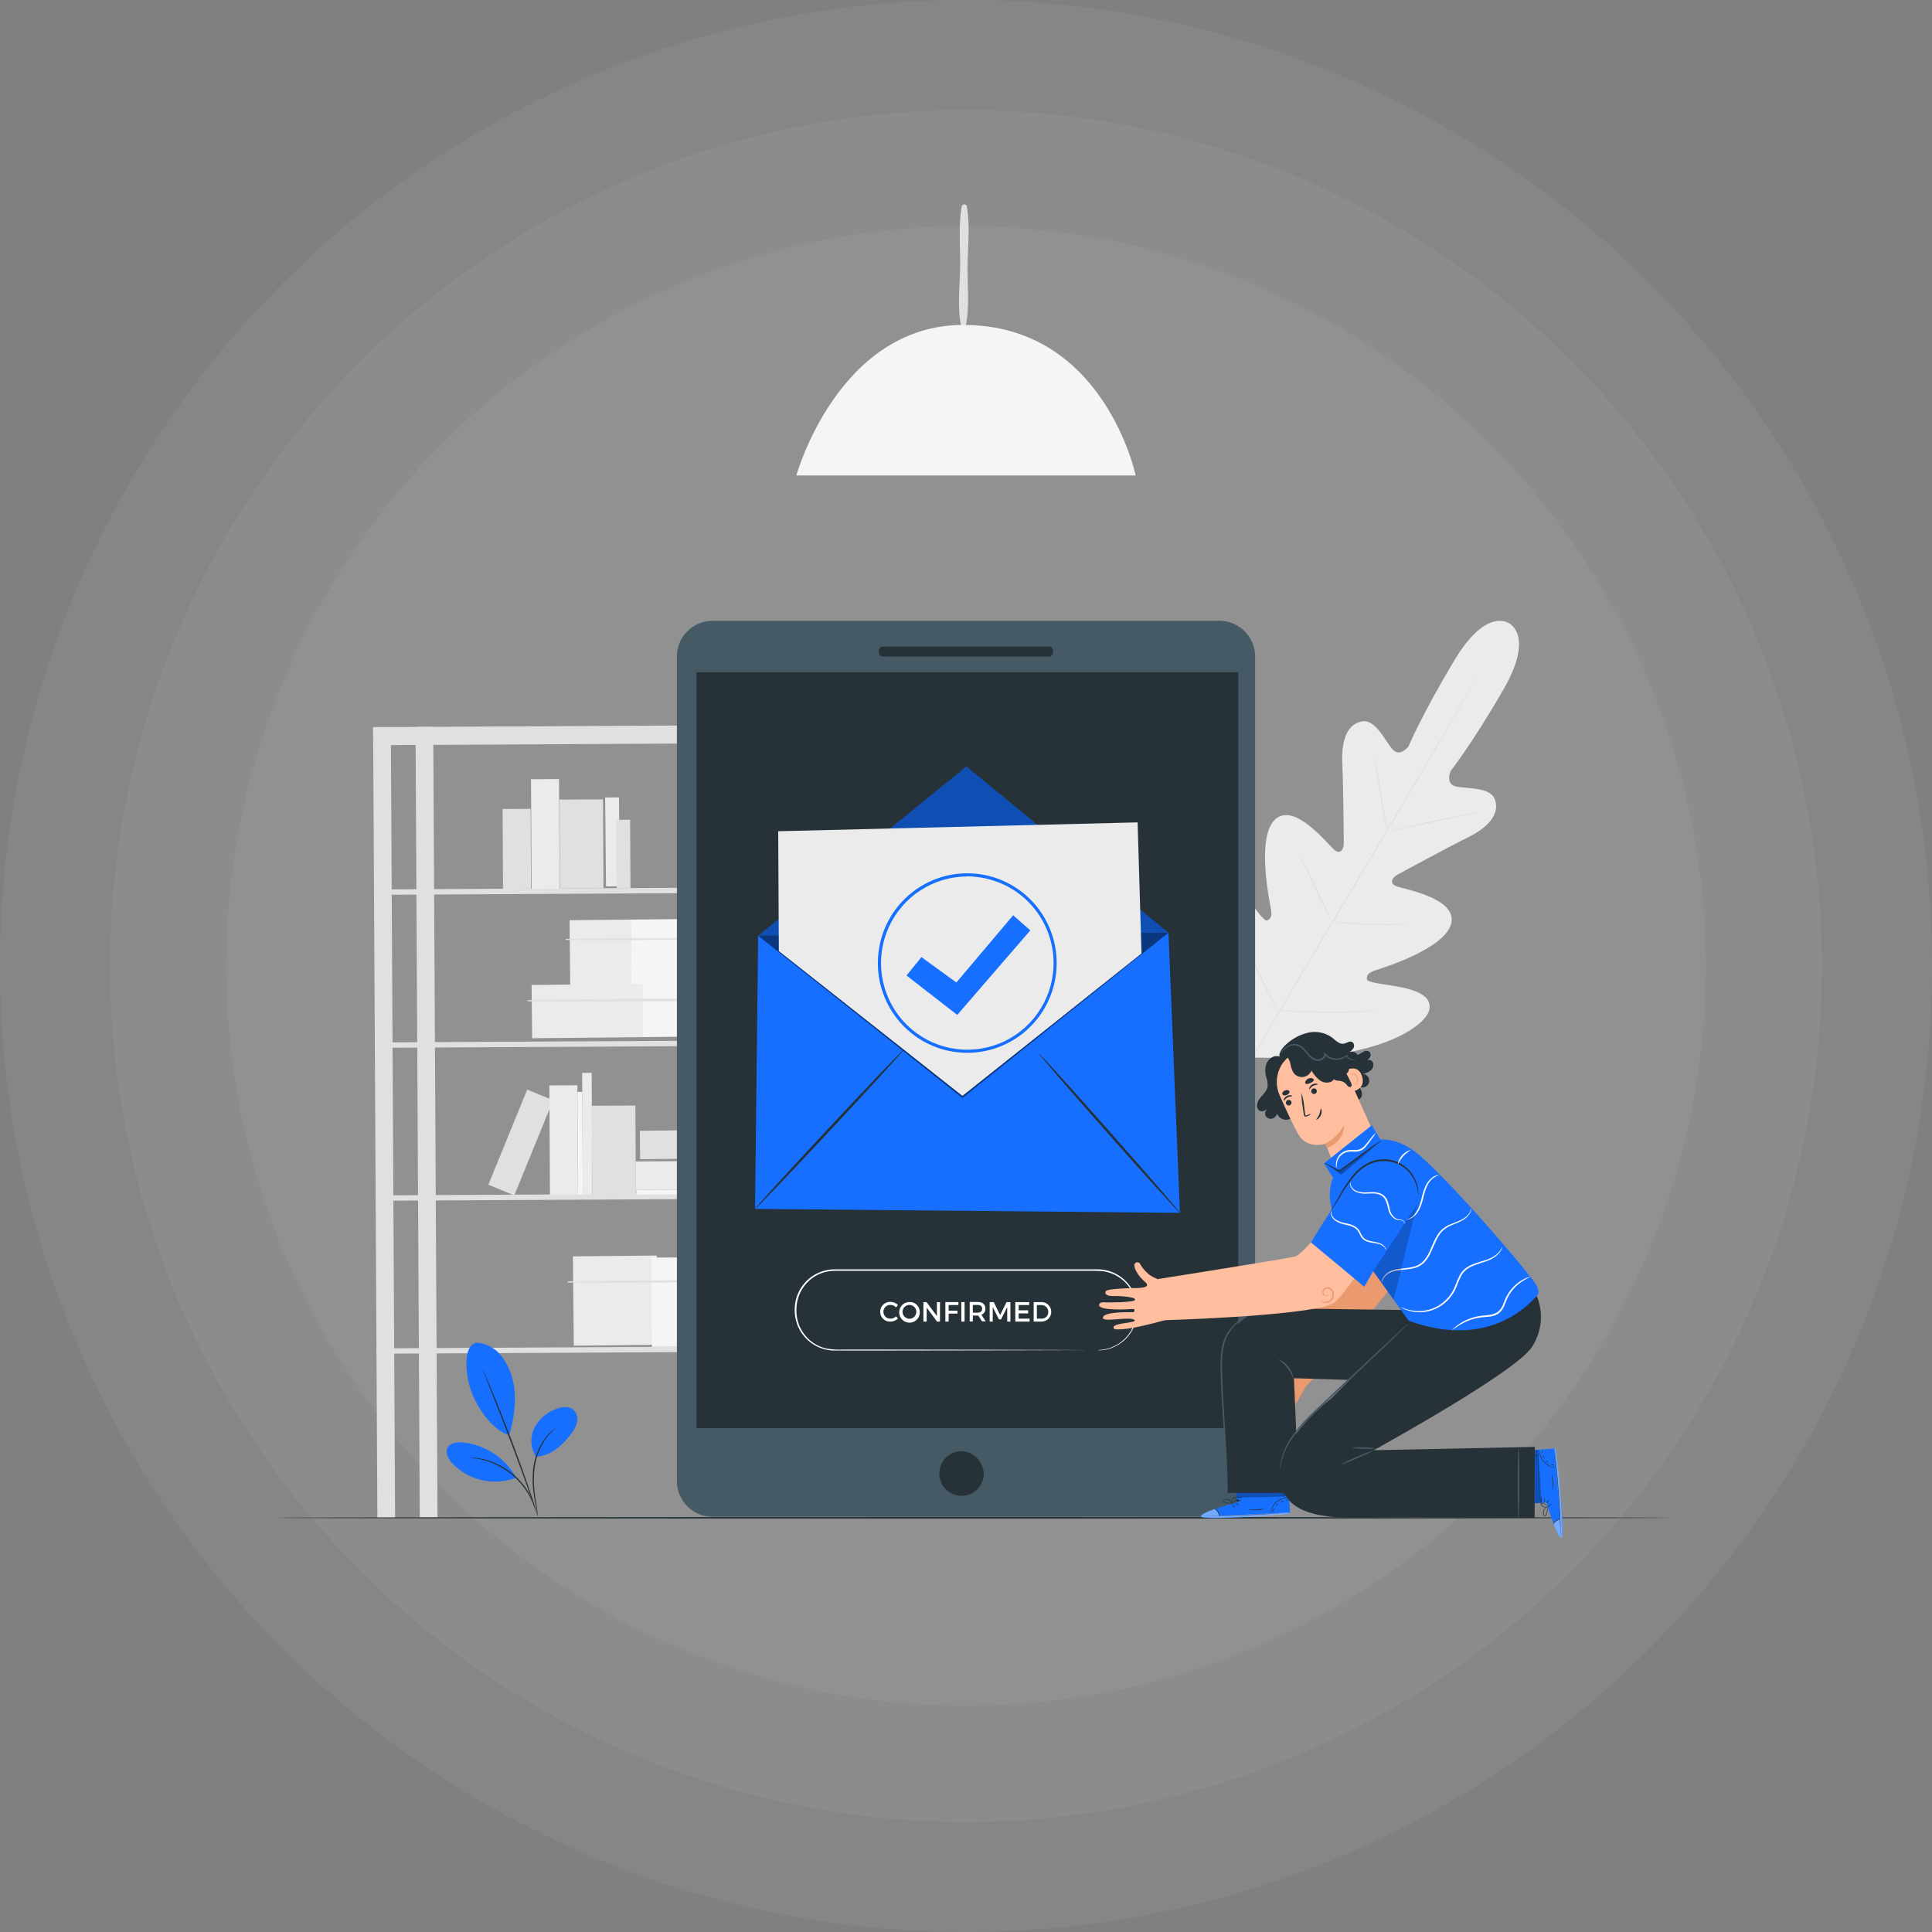<svg width="632" height="632" viewBox="0 0 632 632" fill="none" xmlns="http://www.w3.org/2000/svg">
<rect x="0" y="0" width="632" height="632" fill="#808080" stroke="none"/>
<g style="mix-blend-mode:color-dodge" opacity="0.5">
<circle opacity="0.1" cx="316" cy="316" r="280" fill="white"/>
<circle opacity="0.1" cx="316" cy="316" r="316" fill="white"/>
<circle opacity="0.1" cx="316" cy="316" r="242" fill="white"/>
</g>
<path d="M493.68 203.931C493.68 203.931 486.372 198.294 475.718 216.075C465.063 233.856 460.759 244.148 460.759 244.148C460.759 244.148 458.017 247.832 455.558 245.16C453.098 242.488 449.993 235.04 445.407 236.001C440.659 237.013 438.754 242.073 439.097 249.836C439.44 257.598 439.581 274.508 439.581 276.046C439.581 277.585 438.573 279.69 436.557 278.07C434.541 276.451 423.614 262.313 417.223 267.95C410.833 273.587 415.298 294.95 415.752 297.298C416.205 299.646 415.671 300.587 414.542 301.083C413.413 301.579 410.177 296.458 406.891 292.552C403.605 288.646 399.11 284.689 395.692 288.251C392.275 291.813 390.149 307.479 403.232 334.034L410.097 345.955L423.866 346.168C453.37 344.832 465.98 335.42 467.442 330.694C468.904 325.968 463.279 323.934 458.279 322.932C453.28 321.93 447.262 321.546 447.141 320.311C447.02 319.077 447.604 318.166 449.873 317.427C452.141 316.688 472.925 310.343 474.75 301.974C476.574 293.605 458.904 290.842 456.606 289.83C454.308 288.818 455.668 286.935 456.979 286.217C458.289 285.498 473.177 277.413 480.082 273.982C486.987 270.551 490.515 266.412 489.094 261.757C487.733 257.264 479.76 258.114 476.212 257.253C472.663 256.393 474.548 252.193 474.548 252.193C474.548 252.193 481.514 243.409 491.846 225.477C502.178 207.544 493.499 203.79 493.499 203.79" fill="#EBEBEB"/>
<path d="M484.104 219.86C484.104 219.86 484.044 219.992 483.913 220.245L483.288 221.358C482.733 222.37 481.917 223.777 480.879 225.618C478.782 229.312 475.708 234.645 471.887 241.213C464.247 254.369 453.542 272.423 441.647 292.34C429.753 312.256 419.008 330.3 411.306 343.395L402.234 358.929L399.755 363.139L399.1 364.232C398.948 364.485 398.868 364.596 398.868 364.596C398.868 364.596 398.928 364.465 399.059 364.212C399.19 363.959 399.412 363.574 399.674 363.099L402.093 358.838C404.19 355.144 407.264 349.811 411.085 343.243C418.725 330.087 429.43 312.033 441.325 292.117C453.219 272.201 463.964 254.157 471.665 241.062L480.737 225.537L483.217 221.317L483.872 220.224C484.024 219.921 484.104 219.86 484.104 219.86Z" fill="#E0E0E0"/>
<path d="M449.338 246.506C449.471 246.81 449.566 247.13 449.621 247.457C449.772 248.085 449.973 248.986 450.205 250.109C450.669 252.345 451.213 255.452 451.788 258.903C452.362 262.354 452.796 265.37 453.189 267.718C453.36 268.78 453.511 269.671 453.622 270.389C453.698 270.722 453.742 271.061 453.753 271.401C453.62 271.097 453.522 270.777 453.461 270.45C453.31 269.833 453.108 268.922 452.887 267.799C452.443 265.562 451.929 262.445 451.364 258.994C450.8 255.543 450.296 252.538 449.913 250.19C449.732 249.178 449.58 248.247 449.459 247.528C449.383 247.193 449.342 246.85 449.338 246.506Z" fill="#E0E0E0"/>
<path d="M454.983 271.705C454.983 271.594 461.303 270.146 469.095 268.487C476.887 266.827 483.308 265.562 483.338 265.673C483.368 265.785 477.028 267.232 469.226 268.902C461.424 270.571 455.013 271.826 454.983 271.705Z" fill="#E0E0E0"/>
<path d="M435.357 301.468C435.692 301.428 436.031 301.428 436.365 301.468L439.107 301.67C441.426 301.842 444.631 302.065 448.179 302.176C451.727 302.287 454.933 302.298 457.251 302.277H460.003C460.338 302.234 460.676 302.234 461.011 302.277C460.681 302.357 460.343 302.398 460.003 302.399C459.348 302.399 458.41 302.51 457.251 302.551C454.923 302.652 451.707 302.702 448.179 302.551C444.651 302.399 441.416 302.166 439.107 301.923C437.948 301.792 437.011 301.68 436.365 301.579C436.026 301.586 435.687 301.548 435.357 301.468Z" fill="#E0E0E0"/>
<path d="M425.247 279.801C425.443 280.048 425.606 280.32 425.731 280.61C426.043 281.228 426.436 281.977 426.9 282.877C427.908 284.8 429.178 287.472 430.61 290.437C432.041 293.402 433.311 296.084 434.208 298.047C434.621 298.958 434.974 299.737 435.216 300.375C435.366 300.652 435.478 300.948 435.549 301.255C435.353 301.008 435.19 300.736 435.065 300.446C434.753 299.828 434.359 299.069 433.896 298.179C432.888 296.256 431.618 293.584 430.186 290.619C428.755 287.654 427.485 284.962 426.588 283.009L425.58 280.681C425.437 280.401 425.326 280.105 425.247 279.801Z" fill="#E0E0E0"/>
<path d="M404.593 303.856C404.82 304.177 405.023 304.515 405.198 304.868L406.71 307.772C407.96 310.232 409.673 313.642 411.538 317.417C413.403 321.192 415.076 324.632 416.266 327.122L417.647 330.087C417.838 330.44 417.99 330.814 418.1 331.2C417.878 330.876 417.675 330.538 417.496 330.188L415.994 327.284C414.734 324.825 413.02 321.414 411.155 317.639C409.29 313.865 407.627 310.434 406.438 307.934L405.047 304.969C404.854 304.617 404.702 304.243 404.593 303.856Z" fill="#E0E0E0"/>
<path d="M417.969 330.482C418.395 330.442 418.824 330.442 419.249 330.482L422.737 330.624C425.68 330.735 429.793 330.866 434.248 330.897C438.704 330.927 442.816 330.846 445.76 330.765L449.258 330.674C449.684 330.64 450.112 330.64 450.538 330.674C450.116 330.762 449.688 330.812 449.258 330.826C448.441 330.897 447.242 330.978 445.77 331.049C442.827 331.2 438.714 331.332 434.248 331.302C429.783 331.271 425.67 331.089 422.727 330.897C421.245 330.806 420.056 330.715 419.239 330.634C418.812 330.624 418.387 330.573 417.969 330.482Z" fill="#E0E0E0"/>
<path d="M127.851 237.844L122.055 237.876L123.448 496.458L129.244 496.427L127.851 237.844Z" fill="#E0E0E0"/>
<path d="M141.72 237.769L135.924 237.801L137.318 496.383L143.114 496.352L141.72 237.769Z" fill="#E0E0E0"/>
<path d="M262.957 237.111L257.161 237.142L258.555 495.725L264.351 495.693L262.957 237.111Z" fill="#E0E0E0"/>
<path d="M276.837 237.035L271.041 237.067L272.434 495.649L278.23 495.618L276.837 237.035Z" fill="#E0E0E0"/>
<path d="M276.829 237.029L122.053 237.869L122.084 243.769L276.861 242.929L276.829 237.029Z" fill="#E0E0E0"/>
<path d="M277.115 290.116L122.339 290.957L122.348 292.718L277.124 291.877L277.115 290.116Z" fill="#E0E0E0"/>
<path d="M277.385 340.167L122.608 341.008L122.618 342.769L277.394 341.928L277.385 340.167Z" fill="#E0E0E0"/>
<path d="M277.654 390.198L122.878 391.039L122.888 392.8L277.664 391.959L277.654 390.198Z" fill="#E0E0E0"/>
<path d="M277.924 440.24L123.148 441.08L123.157 442.841L277.933 442L277.924 440.24Z" fill="#E0E0E0"/>
<path d="M214.83 410.712L187.413 410.987L187.704 440.194L215.121 439.918L214.83 410.712Z" fill="#EBEBEB"/>
<path d="M240.531 411.236L213.114 411.385L213.271 440.591L240.688 440.442L240.531 411.236Z" fill="#F5F5F5"/>
<path d="M185.847 419.538C204.062 419.72 222.337 419.538 240.551 419.275C240.607 419.275 240.661 419.252 240.701 419.212C240.741 419.172 240.763 419.118 240.763 419.062C240.763 419.006 240.741 418.952 240.701 418.912C240.661 418.872 240.607 418.849 240.551 418.849C222.337 418.758 204.062 418.799 185.847 419.173C185.799 419.173 185.753 419.193 185.719 419.227C185.685 419.261 185.666 419.307 185.666 419.355C185.666 419.404 185.685 419.45 185.719 419.484C185.753 419.518 185.799 419.538 185.847 419.538Z" fill="#E0E0E0"/>
<path d="M206.397 300.818L186.318 301.019L186.531 322.403L206.61 322.201L206.397 300.818Z" fill="#EBEBEB"/>
<path d="M226.385 300.617L206.305 300.819L206.518 322.202L226.598 322.001L226.385 300.617Z" fill="#F5F5F5"/>
<path d="M185.252 307.489C198.598 307.597 211.954 307.536 225.32 307.307C225.37 307.296 225.414 307.269 225.446 307.229C225.478 307.189 225.495 307.14 225.495 307.089C225.495 307.038 225.478 306.989 225.446 306.949C225.414 306.91 225.37 306.882 225.32 306.872C211.985 306.801 198.598 306.872 185.252 307.125C185.204 307.125 185.158 307.144 185.124 307.178C185.09 307.212 185.071 307.259 185.071 307.307C185.071 307.355 185.09 307.401 185.124 307.436C185.158 307.47 185.204 307.489 185.252 307.489Z" fill="#E0E0E0"/>
<path d="M210.387 321.838L173.897 322.205L174.071 339.631L210.561 339.265L210.387 321.838Z" fill="#EBEBEB"/>
<path d="M246.693 321.464L210.204 321.83L210.377 339.257L246.867 338.89L246.693 321.464Z" fill="#F5F5F5"/>
<path d="M172.723 327.547C196.915 327.82 221.288 327.547 245.521 327.193C245.57 327.182 245.615 327.155 245.646 327.115C245.678 327.075 245.695 327.026 245.695 326.975C245.695 326.924 245.678 326.875 245.646 326.835C245.615 326.796 245.57 326.768 245.521 326.758C221.278 326.636 196.955 326.646 172.723 327.183C172.675 327.183 172.629 327.202 172.595 327.236C172.561 327.27 172.542 327.316 172.542 327.365C172.542 327.413 172.561 327.459 172.595 327.494C172.629 327.528 172.675 327.547 172.723 327.547Z" fill="#E0E0E0"/>
<path d="M182.868 254.854L173.705 254.904L173.898 290.778L183.061 290.729L182.868 254.854Z" fill="#EBEBEB"/>
<path d="M173.576 264.599L164.413 264.649L164.554 290.738L173.717 290.688L173.576 264.599Z" fill="#E0E0E0"/>
<path d="M197.257 261.495L183.014 261.573L183.171 290.647L197.414 290.569L197.257 261.495Z" fill="#E0E0E0"/>
<path d="M202.481 260.841L197.955 260.886L198.244 289.961L202.77 289.915L202.481 260.841Z" fill="#EBEBEB"/>
<path d="M206.123 268.167L201.597 268.191L201.718 290.546L206.243 290.522L206.123 268.167Z" fill="#E0E0E0"/>
<path d="M180.938 359.919L172.46 356.429L159.752 387.555L168.23 391.044L180.938 359.919Z" fill="#E0E0E0"/>
<path d="M188.871 355.018L179.708 355.068L179.901 390.943L189.064 390.893L188.871 355.018Z" fill="#EBEBEB"/>
<path d="M207.846 361.645L193.604 361.722L193.76 390.796L208.003 390.719L207.846 361.645Z" fill="#E0E0E0"/>
<path d="M193.546 350.955L190.431 350.971L190.646 390.813L193.761 390.796L193.546 350.955Z" fill="#EBEBEB"/>
<path d="M190.465 357.175L188.902 357.183L189.084 390.822L190.646 390.813L190.465 357.175Z" fill="#F5F5F5"/>
<path d="M208.122 389.223L208.13 390.791L241.636 390.609L241.627 389.041L208.122 389.223Z" fill="#F5F5F5"/>
<path d="M244.464 379.733L207.944 379.931L207.994 389.231L244.514 389.033L244.464 379.733Z" fill="#EBEBEB"/>
<path d="M238.634 369.607L209.302 369.902L209.394 379.202L238.727 378.907L238.634 369.607Z" fill="#E0E0E0"/>
<path d="M315.929 106.516C317.23 100.343 316.444 93.299 316.514 87.005C316.585 80.71 317.381 73.677 316.262 67.463C316.207 67.287 316.097 67.133 315.948 67.023C315.799 66.914 315.62 66.855 315.436 66.855C315.251 66.855 315.072 66.914 314.923 67.023C314.775 67.133 314.665 67.287 314.609 67.463C313.48 73.687 314.145 80.68 314.085 87.005C314.024 93.33 313.077 100.343 314.387 106.516C314.438 106.682 314.54 106.827 314.679 106.93C314.818 107.033 314.986 107.089 315.158 107.089C315.331 107.089 315.499 107.033 315.638 106.93C315.777 106.827 315.879 106.682 315.929 106.516Z" fill="#E0E0E0"/>
<path d="M260.5 155.547H371.5C371.5 155.547 361.249 106.293 315.163 106.293C274.158 106.293 260.5 155.547 260.5 155.547Z" fill="#F5F5F5"/>
<path d="M546.268 496.51C546.268 496.652 444.117 496.774 318.137 496.774C192.157 496.774 89.976 496.652 89.976 496.51C89.976 496.369 192.107 496.247 318.137 496.247C444.167 496.247 546.268 496.359 546.268 496.51Z" fill="#263238"/>
<path d="M398.928 203.081H233.072C226.642 203.081 221.429 208.314 221.429 214.77V484.488C221.429 490.943 226.642 496.176 233.072 496.176H398.928C405.358 496.176 410.571 490.943 410.571 484.488V214.77C410.571 208.314 405.358 203.081 398.928 203.081Z" fill="#455A64"/>
<path d="M321.796 482.545C321.694 483.964 321.181 485.322 320.321 486.453C319.461 487.584 318.291 488.438 316.955 488.91C315.618 489.383 314.173 489.453 312.797 489.113C311.421 488.773 310.174 488.037 309.208 486.995C308.243 485.953 307.602 484.651 307.363 483.249C307.125 481.847 307.299 480.405 307.865 479.1C308.431 477.796 309.364 476.686 310.549 475.906C311.735 475.127 313.121 474.712 314.538 474.712C316.534 474.788 318.418 475.656 319.778 477.124C321.139 478.592 321.864 480.541 321.796 482.545Z" fill="#263238"/>
<path d="M343.246 211.521H288.744C288.064 211.521 287.514 212.074 287.514 212.756V213.525C287.514 214.207 288.064 214.76 288.744 214.76H343.246C343.925 214.76 344.476 214.207 344.476 213.525V212.756C344.476 212.074 343.925 211.521 343.246 211.521Z" fill="#263238"/>
<path d="M405.087 219.9H227.881V467.183H405.087V219.9Z" fill="#263238"/>
<path d="M359.082 441.66L359.737 441.599C360.374 441.56 361.007 441.475 361.632 441.346C362.644 441.13 363.626 440.79 364.555 440.334C365.832 439.73 366.995 438.908 367.993 437.905C369.255 436.657 370.237 435.153 370.876 433.493C371.621 431.52 371.9 429.4 371.692 427.3C371.467 424.729 370.466 422.288 368.824 420.303C367.181 418.317 364.975 416.882 362.499 416.188C361.811 416.001 361.11 415.865 360.402 415.783C359.677 415.783 358.951 415.702 358.195 415.712H353.598H343.851H322.33H273.029C270.892 415.728 268.793 416.277 266.921 417.311C265.086 418.354 263.543 419.844 262.431 421.642C261.32 423.44 260.676 425.49 260.56 427.603C260.396 429.671 260.71 431.749 261.477 433.675C262.261 435.534 263.466 437.183 264.995 438.492C266.508 439.763 268.296 440.661 270.217 441.114C272.128 441.46 274.074 441.578 276.013 441.468H281.728L321.998 441.528L349.143 441.609L356.522 441.66H349.143L321.998 441.741L281.728 441.802H273.049C272.555 441.802 272.041 441.802 271.547 441.711C271.049 441.648 270.555 441.561 270.065 441.447C268.067 440.98 266.206 440.047 264.632 438.725C263.039 437.364 261.782 435.649 260.963 433.716C260.173 431.732 259.845 429.592 260.006 427.462C260.138 425.303 260.814 423.214 261.971 421.39C263.133 419.517 264.75 417.971 266.669 416.896C268.62 415.814 270.81 415.24 273.039 415.227H322.34H343.861H358.205C358.951 415.227 359.707 415.227 360.453 415.297C361.181 415.39 361.902 415.535 362.61 415.733C365.168 416.465 367.439 417.97 369.117 420.043C370.794 422.116 371.795 424.656 371.984 427.32C372.183 429.461 371.883 431.62 371.107 433.625C370.446 435.306 369.436 436.828 368.144 438.088C367.12 439.096 365.93 439.918 364.626 440.516C363.679 440.974 362.681 441.314 361.652 441.528C361.02 441.644 360.38 441.708 359.737 441.721C359.344 441.67 359.082 441.66 359.082 441.66Z" fill="white"/>
<path d="M293.753 426.895L293.129 427.684C292.905 427.436 292.633 427.236 292.33 427.097C292.026 426.958 291.698 426.882 291.365 426.875C291.059 426.854 290.752 426.897 290.463 427C290.174 427.103 289.91 427.265 289.686 427.475C289.462 427.685 289.284 427.94 289.162 428.222C289.04 428.504 288.977 428.809 288.977 429.116C288.977 429.424 289.04 429.729 289.162 430.011C289.284 430.293 289.462 430.547 289.686 430.757C289.91 430.968 290.174 431.129 290.463 431.233C290.752 431.336 291.059 431.379 291.365 431.358C292.026 431.344 292.657 431.076 293.129 430.609L293.764 431.317C293.102 431.957 292.222 432.319 291.304 432.329C290.867 432.354 290.43 432.289 290.019 432.138C289.609 431.987 289.233 431.754 288.915 431.452C288.597 431.15 288.344 430.787 288.171 430.383C287.998 429.98 287.909 429.545 287.909 429.106C287.909 428.667 287.998 428.233 288.171 427.829C288.344 427.426 288.597 427.062 288.915 426.76C289.233 426.459 289.609 426.225 290.019 426.074C290.43 425.924 290.867 425.858 291.304 425.883C292.221 425.886 293.1 426.249 293.753 426.895Z" fill="white"/>
<path d="M300.88 429.132C300.912 429.806 300.742 430.475 300.393 431.051C300.043 431.628 299.529 432.087 298.917 432.367C298.306 432.648 297.624 432.739 296.961 432.627C296.298 432.516 295.683 432.207 295.196 431.741C294.708 431.276 294.371 430.674 294.228 430.015C294.084 429.355 294.141 428.667 294.39 428.04C294.64 427.413 295.071 426.875 295.627 426.496C296.184 426.117 296.841 425.914 297.513 425.913C297.946 425.897 298.378 425.968 298.783 426.122C299.188 426.276 299.559 426.51 299.873 426.81C300.186 427.11 300.437 427.47 300.61 427.868C300.783 428.267 300.875 428.697 300.88 429.132ZM295.235 429.132C295.24 429.736 295.484 430.314 295.913 430.739C296.342 431.164 296.921 431.401 297.523 431.398C297.969 431.392 298.402 431.254 298.769 431.002C299.137 430.749 299.421 430.393 299.588 429.978C299.754 429.564 299.794 429.109 299.704 428.671C299.613 428.233 299.396 427.832 299.079 427.518C298.762 427.204 298.36 426.991 297.923 426.906C297.485 426.821 297.033 426.868 296.622 427.04C296.211 427.213 295.86 427.503 295.614 427.875C295.367 428.247 295.235 428.685 295.235 429.132Z" fill="white"/>
<path d="M306.525 432.319L303.138 427.745V432.319H302.069V425.944H303.077L306.485 430.528V425.944H307.493V432.319H306.525Z" fill="white"/>
<path d="M310.325 426.905V428.747H313.208V429.708H310.325V432.319H309.246V425.944H313.52V426.905H310.325Z" fill="white"/>
<path d="M314.468 432.319V425.944H315.536V432.319H314.468Z" fill="white"/>
<path d="M320.032 430.356H318.238V432.279H317.21V425.903H319.78C321.403 425.903 322.34 426.693 322.34 428.079C322.367 428.513 322.255 428.944 322.019 429.309C321.783 429.673 321.436 429.952 321.03 430.103L322.451 432.238H321.232L320.032 430.356ZM319.74 429.405C320.748 429.405 321.282 428.98 321.282 428.12C321.282 427.259 320.728 426.875 319.74 426.875H318.238V429.405H319.74Z" fill="white"/>
<path d="M329.487 432.319V427.553L327.471 431.601H326.765L324.749 427.553V432.319H323.741V425.944H325.072L327.169 430.174L329.255 425.944H330.525V432.319H329.487Z" fill="white"/>
<path d="M333.227 426.905V428.626H336.331V429.638H333.227V431.368H336.805V432.329H332.128V425.954H336.664V426.915L333.227 426.905Z" fill="white"/>
<path d="M340.716 425.944C341.558 425.944 342.366 426.279 342.961 426.877C343.557 427.475 343.891 428.286 343.891 429.131C343.891 429.977 343.557 430.788 342.961 431.386C342.366 431.983 341.558 432.319 340.716 432.319H338.136V425.944H340.716ZM339.184 431.368H340.736C341.027 431.375 341.316 431.322 341.585 431.213C341.854 431.104 342.099 430.94 342.303 430.733C342.507 430.525 342.666 430.278 342.771 430.006C342.876 429.734 342.925 429.443 342.914 429.152C342.922 428.857 342.87 428.563 342.762 428.288C342.654 428.014 342.491 427.765 342.283 427.555C342.076 427.346 341.828 427.181 341.555 427.071C341.282 426.961 340.99 426.908 340.696 426.915H339.184V431.368Z" fill="white"/>
<path d="M248.01 306.103L382.236 305.131L385.975 396.747L246.992 395.452L248.01 306.103Z" fill="#166FFF"/>
<path d="M248.01 306.103L316.151 250.746L382.236 305.131" fill="#166FFF"/>
<g opacity="0.3">
<path d="M248.01 306.103L316.151 250.746L382.236 305.131" fill="black"/>
</g>
<path d="M246.992 395.452C246.821 395.3 257.566 383.521 270.993 369.14C284.419 354.76 295.427 343.243 295.598 343.405C295.769 343.567 285.024 355.336 271.598 369.717C258.171 384.098 247.164 395.614 246.992 395.452Z" fill="#263238"/>
<path d="M385.975 396.748C385.804 396.899 375.341 385.363 362.61 370.972C349.879 356.581 339.688 344.792 339.859 344.66C340.031 344.528 350.494 356.045 363.225 370.436C375.956 384.826 386.147 396.596 385.975 396.748Z" fill="#263238"/>
<g opacity="0.5">
<path d="M382.236 305.131L314.831 359.192L248.01 306.103" fill="black"/>
</g>
<path d="M254.774 311.112L254.572 271.917L372.135 269.023L373.416 311.912L314.831 358.484L254.774 311.112Z" fill="#EBEBEB"/>
<path d="M316.474 344.397C312.35 344.408 308.27 343.542 304.502 341.857C300.735 340.173 297.365 337.706 294.615 334.621C291.864 331.536 289.795 327.901 288.544 323.956C287.292 320.01 286.886 315.844 287.353 311.73C288.225 303.992 292.124 296.919 298.191 292.067C304.259 287.215 311.997 284.981 319.704 285.858C327.412 286.734 334.457 290.648 339.289 296.74C344.122 302.831 346.347 310.6 345.474 318.338C344.67 325.498 341.269 332.111 335.921 336.917C330.573 341.723 323.651 344.385 316.474 344.397ZM316.393 286.713C310.949 286.719 305.622 288.306 301.055 291.282C296.488 294.258 292.877 298.497 290.655 303.488C288.434 308.478 287.698 314.008 288.535 319.409C289.373 324.81 291.749 329.852 295.377 333.929C299.004 338.005 303.729 340.94 308.981 342.382C314.233 343.823 319.788 343.709 324.976 342.053C330.165 340.396 334.765 337.268 338.223 333.046C341.682 328.824 343.849 323.688 344.466 318.257C344.887 314.557 344.577 310.809 343.554 307.229C342.531 303.649 340.816 300.307 338.505 297.393C336.194 294.48 333.335 292.052 330.089 290.249C326.843 288.446 323.275 287.302 319.588 286.885C318.529 286.747 317.462 286.669 316.393 286.652V286.713Z" fill="#166FFF"/>
<path d="M296.535 319.107L301.424 313.096L312.855 321.384L331.432 299.403L337.037 304.352L313.137 332L296.535 319.107Z" fill="#166FFF"/>
<path d="M442.937 358.848C442.987 359.028 443.078 359.194 443.202 359.333C443.326 359.472 443.48 359.581 443.653 359.65C443.825 359.72 444.011 359.748 444.197 359.734C444.382 359.719 444.562 359.662 444.722 359.567C445.031 359.339 445.269 359.028 445.408 358.669C445.547 358.311 445.582 357.92 445.508 357.543C445.347 356.796 445.042 356.087 444.611 355.458C444.905 355.623 445.233 355.719 445.57 355.738C445.907 355.756 446.243 355.698 446.554 355.566C446.865 355.435 447.142 355.234 447.364 354.978C447.585 354.723 447.746 354.421 447.834 354.094C447.922 353.767 447.934 353.424 447.87 353.092C447.806 352.759 447.667 352.446 447.464 352.175C447.261 351.905 446.999 351.684 446.699 351.53C446.398 351.377 446.067 351.294 445.73 351.288C446.688 351.148 447.596 350.769 448.37 350.185C448.748 349.881 449.022 349.466 449.156 348.999C449.289 348.531 449.275 348.034 449.116 347.574C449.017 347.36 448.869 347.172 448.684 347.027C448.498 346.881 448.281 346.781 448.05 346.736C447.819 346.69 447.581 346.701 447.354 346.765C447.128 346.83 446.92 346.948 446.748 347.109C447.269 346.817 447.726 346.421 448.088 345.945C448.266 345.704 448.368 345.416 448.38 345.116C448.393 344.817 448.316 344.52 448.159 344.265C447.922 344.014 447.611 343.846 447.272 343.784C446.933 343.722 446.584 343.77 446.274 343.921C445.658 344.219 445.062 344.557 444.49 344.933C443.764 345.319 442.949 345.507 442.128 345.477C441.307 345.446 440.508 345.2 439.813 344.761L436.053 347.878L442.937 358.848Z" fill="#263238"/>
<path d="M422.848 341.715C421.805 342.061 420.883 342.7 420.19 343.555C419.497 344.41 419.062 345.447 418.937 346.542C418.874 346.94 418.891 347.346 418.986 347.737C419.082 348.128 419.253 348.496 419.491 348.819C419.828 349.167 420.252 349.418 420.718 349.546C421.184 349.674 421.676 349.675 422.142 349.548C423.069 349.289 423.931 348.838 424.672 348.222C425.261 347.882 425.775 347.427 426.184 346.882C426.593 346.338 426.888 345.716 427.051 345.055C427.085 344.382 426.909 343.715 426.548 343.147C426.187 342.579 425.658 342.139 425.035 341.887C424.412 341.65 423.747 341.548 423.081 341.586C422.416 341.624 421.767 341.803 421.175 342.11" fill="#263238"/>
<path d="M426.104 360.407C425.774 361.75 425.211 363.024 424.441 364.171C424.053 364.743 423.551 365.227 422.966 365.591C422.381 365.955 421.726 366.192 421.044 366.286C420.36 366.363 419.671 366.212 419.081 365.857C418.491 365.503 418.034 364.964 417.778 364.323C417.664 364.717 417.45 365.073 417.157 365.357C416.863 365.641 416.5 365.843 416.104 365.942C415.705 366.029 415.288 365.985 414.915 365.817C414.541 365.65 414.231 365.368 414.028 365.011C413.846 364.646 413.806 364.225 413.914 363.831C414.022 363.437 414.27 363.097 414.613 362.876C413.806 363.331 412.798 363.797 412.002 363.321C411.66 363.105 411.409 362.77 411.296 362.38C410.883 361.105 411.669 359.769 412.546 358.757C413.423 357.745 414.451 356.733 414.663 355.438C414.724 354.364 414.563 353.289 414.189 352.28C413.861 351.128 413.812 349.913 414.048 348.738C414.169 348.148 414.411 347.59 414.758 347.099C415.105 346.608 415.55 346.194 416.064 345.884C416.579 345.582 417.171 345.438 417.766 345.472C418.362 345.507 418.934 345.717 419.411 346.077L419.582 347.797L426.134 360.407" fill="#263238"/>
<path d="M441.778 380.464C441.778 380.464 444.127 405.41 442.151 408.659C440.176 411.907 415.943 445.86 415.943 445.86H416.004C415.53 446.062 414.996 446.255 414.472 446.467C413.626 446.768 412.737 446.925 411.841 446.933C410.729 446.984 409.616 446.879 408.534 446.619C407.526 446.275 406.69 447.297 407.214 448.066C407.738 448.835 410.389 449.827 413.675 449.513C416.961 449.199 413.262 452.853 411.941 454.209C410.621 455.565 406.73 459.967 406.831 460.706C406.972 461.789 408.151 461.839 409.442 460.453C410.732 459.066 414.875 455.17 415.56 455.909C416.246 456.648 409.411 463.459 409.411 463.459C409.411 463.459 407.718 464.683 408.484 465.564C409.845 467.142 416.548 459.35 417.183 458.591C417.617 458.065 418.383 458.834 417.889 459.37C417.395 459.906 410.933 466.029 412.314 467.648C413.373 468.893 417.899 461.283 419.935 460.767C421.971 460.251 415.903 466.181 416.981 467.335C417.375 467.76 417.727 468.023 420.711 464.106C423.072 460.695 425.243 457.154 427.213 453.5C430.388 450.05 461.686 415.935 461.928 409.559C462.18 402.85 463.38 380.141 463.38 380.141L441.778 380.464Z" fill="#EB996E"/>
<path d="M404.452 491.501L404.16 482.241L421.437 481.594L422.001 495.134L420.933 495.246C416.175 495.691 396.741 497.168 393.485 496.318C389.896 495.367 404.452 491.501 404.452 491.501Z" fill="#166FFF"/>
<g opacity="0.4">
<path d="M397.346 493.646C397.346 493.646 392.255 495.326 392.93 496.156C393.606 496.986 413.322 496.227 422.001 495.144L421.951 494.76L398.958 495.832C398.958 495.832 398.354 493.646 397.346 493.646Z" fill="white"/>
</g>
<path d="M422.223 494.729H421.931L421.084 494.81L417.949 495.074C415.298 495.266 411.639 495.488 407.587 495.65C403.535 495.812 399.866 495.863 397.215 495.873H394.07H393.213C393.113 495.888 393.011 495.888 392.91 495.873H393.213H394.07L397.204 495.822C399.866 495.772 403.535 495.691 407.577 495.529C411.619 495.367 415.288 495.175 417.939 495.013L421.074 494.821H421.931L422.223 494.729Z" fill="#263238"/>
<path d="M398.969 496.136C398.815 495.617 398.602 495.118 398.333 494.648C398.004 494.221 397.629 493.83 397.215 493.485C397.753 493.652 398.212 494.012 398.505 494.497C398.866 494.962 399.032 495.55 398.969 496.136Z" fill="#263238"/>
<path d="M403.968 493.302C403.968 493.302 403.666 493.049 403.404 492.655C403.213 492.436 403.075 492.176 403 491.896C403.051 491.896 403.303 492.149 403.575 492.533C403.847 492.918 404.019 493.272 403.968 493.302Z" fill="#263238"/>
<path d="M405.339 492.503C405.339 492.503 405.027 492.382 404.714 492.118C404.402 491.855 404.19 491.623 404.23 491.572C404.271 491.521 404.543 491.704 404.855 491.957C405.168 492.21 405.379 492.463 405.339 492.503Z" fill="#263238"/>
<path d="M406.166 490.833C405.881 490.949 405.575 491.001 405.268 490.985C405.243 491.093 405.178 491.189 405.087 491.252C404.996 491.316 404.884 491.344 404.774 491.331C404.664 491.318 404.562 491.265 404.488 491.181C404.415 491.098 404.374 490.99 404.374 490.879C404.374 490.767 404.415 490.66 404.488 490.576C404.562 490.493 404.664 490.44 404.774 490.426C404.884 490.413 404.996 490.441 405.087 490.505C405.178 490.569 405.243 490.664 405.268 490.772C405.568 490.726 405.875 490.747 406.166 490.833Z" fill="#263238"/>
<path d="M406.428 489.669C406.132 489.879 405.781 489.995 405.42 490.003C405.081 490.063 404.732 490.028 404.412 489.902C404.744 489.838 405.081 489.801 405.42 489.791C405.751 489.717 406.088 489.677 406.428 489.669Z" fill="#263238"/>
<path d="M403.323 491.815C402.956 491.88 402.581 491.88 402.214 491.815C401.812 491.78 401.414 491.709 401.025 491.602C400.788 491.542 400.559 491.457 400.339 491.349C400.203 491.275 400.098 491.153 400.047 491.005C400.027 490.924 400.031 490.839 400.057 490.76C400.084 490.681 400.133 490.612 400.198 490.56C400.612 490.33 401.094 490.254 401.558 490.345C402.022 490.435 402.44 490.687 402.738 491.056C402.92 491.268 403.054 491.516 403.131 491.785C403.154 491.885 403.154 491.988 403.131 492.088C403.004 491.749 402.82 491.434 402.587 491.157C402.316 490.866 401.965 490.662 401.579 490.57C401.361 490.505 401.131 490.484 400.905 490.508C400.678 490.533 400.458 490.602 400.259 490.712C400.087 490.854 400.168 491.056 400.37 491.167C400.569 491.269 400.779 491.35 400.995 491.41C401.373 491.527 401.761 491.612 402.154 491.663C402.9 491.795 403.323 491.774 403.323 491.815Z" fill="#263238"/>
<path d="M403.041 491.875C402.898 491.646 402.844 491.373 402.89 491.106C402.907 490.814 403.001 490.531 403.162 490.287C403.246 490.116 403.372 489.97 403.53 489.863C403.687 489.757 403.87 489.693 404.059 489.679C404.171 489.699 404.272 489.762 404.339 489.854C404.407 489.947 404.436 490.062 404.422 490.175C404.408 490.356 404.349 490.53 404.25 490.681C404.116 490.934 403.95 491.169 403.756 491.38C403.414 491.734 403.152 491.875 403.131 491.855C403.111 491.835 403.343 491.643 403.646 491.278C403.814 491.069 403.959 490.841 404.079 490.6C404.22 490.357 404.311 489.922 404.029 489.892C403.746 489.862 403.484 490.155 403.323 490.388C403.175 490.611 403.076 490.863 403.031 491.127C403.011 491.376 403.015 491.627 403.041 491.875Z" fill="#263238"/>
<path d="M421.689 489.993C421.689 489.993 421.195 489.993 420.419 490.084C419.407 490.247 418.459 490.684 417.677 491.349C416.907 492.024 416.339 492.9 416.034 493.879C415.792 494.638 415.792 495.134 415.752 495.134C415.734 495.017 415.734 494.897 415.752 494.78C415.771 494.462 415.821 494.147 415.903 493.839C416.174 492.808 416.749 491.884 417.554 491.189C418.358 490.493 419.353 490.059 420.409 489.943C420.724 489.907 421.041 489.907 421.356 489.943C421.469 489.939 421.582 489.956 421.689 489.993Z" fill="#263238"/>
<path d="M419.633 482.849C419.796 484.026 419.89 485.212 419.915 486.401C420.012 487.589 420.036 488.782 419.985 489.973C419.828 488.792 419.734 487.603 419.703 486.411C419.606 485.226 419.582 484.036 419.633 482.849Z" fill="#263238"/>
<path d="M413.494 493.626C412.675 493.849 411.832 493.965 410.984 493.97C410.136 494.044 409.283 494.01 408.444 493.869C408.444 493.808 409.583 493.869 410.974 493.758C412.365 493.646 413.484 493.566 413.494 493.626Z" fill="#263238"/>
<path d="M416.881 493.495C416.881 493.495 416.79 493.738 416.689 494.001C416.588 494.264 416.528 494.497 416.467 494.497C416.407 494.497 416.366 494.224 416.467 493.92C416.568 493.616 416.8 493.454 416.881 493.495Z" fill="#263238"/>
<path d="M418.09 491.845C418.09 491.845 418.03 492.068 417.858 492.26C417.687 492.452 417.516 492.574 417.465 492.533C417.415 492.493 417.536 492.311 417.707 492.118C417.879 491.926 418.05 491.805 418.09 491.845Z" fill="#263238"/>
<path d="M419.894 491.076C419.894 491.137 419.653 491.147 419.401 491.248C419.149 491.349 418.967 491.491 418.927 491.45C418.886 491.41 419.018 491.167 419.33 491.046C419.642 490.924 419.905 490.995 419.894 491.076Z" fill="#263238"/>
<path d="M421.175 490.661C421.175 490.712 421.104 490.803 420.963 490.864C420.822 490.924 420.691 490.935 420.661 490.864C420.63 490.793 420.741 490.712 420.882 490.651C421.024 490.59 421.155 490.601 421.175 490.661Z" fill="#263238"/>
<g opacity="0.3">
<path d="M421.648 489.528L404.381 489.902L404.331 487.807L421.749 488.425L421.648 489.528Z" fill="black"/>
</g>
<path d="M469.488 428.676L414.875 427.927C414.875 427.927 399.664 429.344 399.664 449.22L401.589 488.354H424.864L423.281 450.849C424.582 450.849 442.202 451.436 442.202 451.436L469.488 428.676Z" fill="#263238"/>
<path d="M401.599 488.354C401.552 488.131 401.529 487.904 401.529 487.676C401.529 487.18 401.458 486.532 401.418 485.733L401.005 478.588C400.652 472.516 399.997 464.228 399.513 454.998C399.351 450.394 398.999 445.981 399.513 441.964C399.636 440.985 399.835 440.017 400.107 439.069C400.392 438.18 400.767 437.322 401.226 436.509C402.054 435.055 403.125 433.754 404.391 432.663C405.436 431.771 406.587 431.013 407.819 430.407C408.755 429.984 409.726 429.645 410.722 429.395L411.81 429.132L412.627 429C412.849 428.954 413.075 428.93 413.302 428.929C413.091 429.013 412.871 429.07 412.647 429.101L411.851 429.283L410.772 429.587C409.806 429.894 408.863 430.269 407.95 430.71C406.757 431.328 405.643 432.089 404.633 432.977C403.425 434.064 402.403 435.342 401.609 436.762C401.193 437.557 400.855 438.391 400.601 439.252C400.346 440.178 400.157 441.121 400.037 442.075C399.523 446.002 399.886 450.414 400.037 455.019C400.49 464.228 401.115 472.557 401.378 478.608C401.519 481.644 401.589 484.073 401.619 485.763C401.619 486.573 401.619 487.21 401.619 487.716C401.636 487.929 401.629 488.143 401.599 488.354Z" fill="#455A64"/>
<path d="M505.837 491.511L496.624 492.128L495.424 474.823L508.881 473.811L509.032 474.823C509.637 479.58 511.794 499.111 511.048 502.319C510.201 505.983 505.837 491.511 505.837 491.511Z" fill="#166FFF"/>
<g opacity="0.4">
<path d="M508.226 498.565C508.226 498.565 510.07 503.625 510.877 502.906C511.683 502.188 510.232 482.444 508.861 473.781H508.478L510.363 496.824C510.363 496.824 508.185 497.553 508.226 498.565Z" fill="white"/>
</g>
<path d="M508.417 473.569C508.449 473.664 508.47 473.762 508.477 473.862C508.477 474.115 508.548 474.398 508.588 474.712C508.689 475.562 508.81 476.615 508.951 477.849C509.244 480.501 509.596 484.164 509.889 488.222C510.181 492.28 510.383 495.954 510.483 498.626C510.483 499.86 510.554 500.923 510.584 501.773C510.584 502.097 510.584 502.38 510.584 502.633C510.595 502.734 510.595 502.836 510.584 502.937C510.578 502.836 510.578 502.734 510.584 502.633C510.584 502.38 510.584 502.097 510.534 501.783C510.534 500.923 510.433 499.87 510.362 498.626C510.221 495.964 510.01 492.291 509.717 488.232C509.425 484.174 509.082 480.511 508.83 477.859C508.719 476.625 508.619 475.572 508.538 474.722C508.538 474.398 508.488 474.125 508.457 473.862C508.427 473.599 508.417 473.569 508.417 473.569Z" fill="#263238"/>
<path d="M510.594 496.844C510.088 497.028 509.602 497.261 509.143 497.543C508.725 497.885 508.349 498.275 508.024 498.707C508.181 498.15 508.541 497.673 509.032 497.371C509.471 497.01 510.027 496.823 510.594 496.844Z" fill="#263238"/>
<path d="M507.641 491.926C507.641 491.977 507.399 492.24 507.026 492.523C506.653 492.807 506.31 492.999 506.27 492.948C506.23 492.898 506.522 492.635 506.895 492.351C507.112 492.16 507.366 492.016 507.641 491.926Z" fill="#263238"/>
<path d="M506.804 490.58C506.804 490.58 506.683 490.904 506.441 491.228C506.199 491.552 505.957 491.774 505.917 491.734C505.877 491.693 506.028 491.41 506.28 491.096C506.532 490.783 506.754 490.55 506.804 490.58Z" fill="#263238"/>
<path d="M505.111 489.821C505.171 489.821 505.252 490.216 505.292 490.712C505.361 491.012 505.361 491.323 505.292 491.623C505.232 491.623 505.151 491.228 505.111 490.732C505.071 490.236 505.05 489.821 505.111 489.821Z" fill="#263238"/>
<path d="M503.942 489.599C504.166 489.889 504.293 490.243 504.305 490.611C504.382 490.947 504.361 491.298 504.244 491.623C504.165 491.291 504.117 490.952 504.103 490.611C504.016 490.279 503.962 489.94 503.942 489.599Z" fill="#263238"/>
<path d="M506.179 492.625C506.275 492.987 506.302 493.365 506.26 493.738C506.238 494.144 506.177 494.547 506.079 494.942C506.029 495.182 505.955 495.416 505.857 495.64C505.789 495.777 505.675 495.885 505.534 495.944C505.453 495.968 505.366 495.968 505.284 495.945C505.202 495.922 505.128 495.876 505.071 495.812C504.827 495.404 504.735 494.922 504.811 494.452C504.887 493.981 505.125 493.553 505.484 493.242C505.69 493.053 505.934 492.912 506.2 492.827C506.291 492.786 506.392 492.768 506.492 492.776C506.156 492.91 505.849 493.106 505.585 493.353C505.307 493.628 505.117 493.981 505.04 494.365C504.981 494.586 504.967 494.817 505 495.043C505.033 495.269 505.112 495.486 505.232 495.681C505.373 495.853 505.575 495.772 505.675 495.559C505.769 495.354 505.843 495.141 505.897 494.922C505.999 494.537 506.07 494.144 506.109 493.748C506.179 493.1 506.149 492.635 506.179 492.625Z" fill="#263238"/>
<path d="M506.26 492.908C506.037 493.065 505.764 493.134 505.494 493.1C505.203 493.084 504.921 493 504.667 492.857C504.495 492.775 504.347 492.65 504.235 492.494C504.124 492.338 504.055 492.157 504.032 491.967C504.05 491.854 504.11 491.752 504.2 491.682C504.29 491.613 504.403 491.58 504.516 491.592C504.697 491.601 504.873 491.653 505.03 491.744C505.286 491.868 505.524 492.029 505.736 492.22C505.945 492.377 506.114 492.582 506.23 492.817C506.23 492.817 506.018 492.614 505.645 492.331C505.426 492.171 505.194 492.032 504.95 491.916C504.698 491.784 504.274 491.704 504.244 491.987C504.214 492.27 504.536 492.533 504.768 492.685C504.994 492.827 505.249 492.917 505.514 492.948C505.763 492.962 506.013 492.949 506.26 492.908Z" fill="#263238"/>
<path d="M503.73 474.267C503.73 474.267 503.73 474.763 503.871 475.542C504.063 476.549 504.527 477.484 505.212 478.244C505.914 478.992 506.806 479.534 507.792 479.813C508.558 480.015 509.052 480.005 509.052 480.045C508.935 480.065 508.816 480.065 508.699 480.045C508.383 480.04 508.069 479.999 507.762 479.924C506.727 479.686 505.788 479.139 505.068 478.355C504.349 477.571 503.882 476.587 503.73 475.532C503.693 475.216 503.693 474.897 503.73 474.581C503.714 474.477 503.714 474.371 503.73 474.267Z" fill="#263238"/>
<path d="M496.684 476.584C497.851 476.382 499.029 476.247 500.212 476.18C501.39 476.039 502.574 475.972 503.76 475.977C502.594 476.186 501.416 476.321 500.232 476.382C499.055 476.522 497.87 476.59 496.684 476.584Z" fill="#263238"/>
<path d="M507.631 482.363C507.883 483.177 508.028 484.021 508.064 484.873C508.18 485.719 508.18 486.577 508.064 487.423C508.004 487.423 507.994 486.289 507.873 484.893C507.752 483.496 507.57 482.383 507.631 482.363Z" fill="#263238"/>
<path d="M507.379 478.932C507.379 478.932 507.621 479.013 507.893 479.104C508.165 479.195 508.387 479.246 508.387 479.307C508.387 479.367 508.125 479.418 507.822 479.307C507.52 479.195 507.339 479.013 507.379 478.932Z" fill="#263238"/>
<path d="M505.696 477.809C505.696 477.809 505.927 477.87 506.119 478.031C506.31 478.193 506.442 478.365 506.401 478.416C506.361 478.467 506.179 478.355 505.978 478.193C505.776 478.031 505.665 477.859 505.696 477.809Z" fill="#263238"/>
<path d="M504.839 476.038C504.899 476.038 504.919 476.271 505.02 476.524C505.121 476.777 505.282 476.949 505.242 476.989C505.202 477.03 504.96 476.918 504.829 476.605C504.698 476.291 504.788 476.028 504.839 476.038Z" fill="#263238"/>
<path d="M504.405 474.763C504.405 474.763 504.556 474.823 504.617 474.965C504.677 475.107 504.697 475.238 504.617 475.269C504.536 475.299 504.466 475.198 504.395 475.056C504.324 474.915 504.355 474.783 504.405 474.763Z" fill="#263238"/>
<g opacity="0.3">
<path d="M503.266 474.317L504.244 491.633L502.167 491.764V474.267L503.266 474.317Z" fill="black"/>
</g>
<path d="M449.358 474.398C449.358 474.398 495.898 448.886 501.17 440.577C502.751 438.145 503.718 435.363 503.989 432.471C504.259 429.58 503.824 426.666 502.722 423.98L463.561 429.233L435.71 457.235C429.662 462.062 418.705 472.152 418.705 482.1C418.705 499.121 440.629 496.338 456.364 496.379C477.875 496.43 502.016 496.521 502.016 496.521L502.077 473.315L449.358 474.398Z" fill="#263238"/>
<path d="M438.301 479.256C440.263 478.641 442.18 477.887 444.036 476.999C445.951 476.245 447.808 475.349 449.59 474.317C447.626 474.933 445.709 475.691 443.855 476.584C441.94 477.335 440.083 478.228 438.301 479.256Z" fill="#455A64"/>
<path d="M442 473.568C443.327 473.832 444.679 473.951 446.032 473.923C447.396 474.038 448.767 474.007 450.124 473.832C448.797 473.569 447.445 473.447 446.092 473.467C444.729 473.344 443.356 473.378 442 473.568Z" fill="#455A64"/>
<path d="M460.497 433.169C460.367 433.344 460.222 433.507 460.063 433.655L458.733 434.971L453.784 439.758L437.323 455.403C434.107 458.439 430.983 461.303 428.251 464.005C425.816 466.359 423.664 468.991 421.84 471.848C420.628 473.783 419.736 475.902 419.199 478.122L418.967 479.134C418.967 479.438 418.897 479.691 418.856 479.924C418.843 480.141 418.803 480.355 418.735 480.561C418.711 480.346 418.711 480.129 418.735 479.914C418.735 479.681 418.735 479.418 418.796 479.114C418.856 478.811 418.907 478.446 418.977 478.042C419.445 475.769 420.301 473.595 421.507 471.615C423.305 468.698 425.447 466.01 427.888 463.61C430.6 460.868 433.714 458.024 436.96 454.968L453.532 439.464L458.572 434.809L459.973 433.554C460.137 433.412 460.312 433.284 460.497 433.169Z" fill="#455A64"/>
<path d="M446.526 382.478C445.543 383.011 444.459 383.33 443.345 383.415C442.232 383.5 441.113 383.35 440.061 382.973C439.008 382.596 438.047 382.001 437.239 381.228C436.43 380.454 435.793 379.518 435.367 378.481L433.593 374.14C433.593 374.14 427.545 376.285 424.521 370.749C422.808 367.643 420.378 362.34 418.584 358.282C417.843 356.594 417.546 354.743 417.723 352.907C417.899 351.071 418.543 349.311 419.592 347.797C424.521 341.553 428.432 342.596 436.264 343.871L437.434 344.063L450.044 372.146C450.869 373.995 450.965 376.09 450.312 378.008C449.659 379.926 448.306 381.523 446.526 382.478Z" fill="#FFBE9D"/>
<path d="M422.425 361.024C422.487 360.852 422.497 360.665 422.453 360.488C422.409 360.31 422.314 360.15 422.179 360.027C422.044 359.904 421.876 359.825 421.695 359.798C421.515 359.772 421.331 359.8 421.167 359.878C421.002 359.957 420.865 360.084 420.773 360.241C420.68 360.399 420.636 360.58 420.647 360.763C420.657 360.945 420.722 361.121 420.832 361.266C420.942 361.412 421.093 361.521 421.265 361.581C421.378 361.621 421.497 361.638 421.616 361.632C421.736 361.625 421.852 361.595 421.96 361.544C422.068 361.492 422.164 361.42 422.244 361.33C422.324 361.241 422.385 361.137 422.425 361.024Z" fill="#263238"/>
<path d="M419.945 360.093C420.086 360.144 420.398 359.425 421.165 359.01C421.931 358.595 422.697 358.686 422.727 358.545C422.757 358.403 422.566 358.352 422.223 358.302C421.77 358.234 421.308 358.323 420.913 358.555C420.507 358.782 420.188 359.138 420.005 359.567C419.824 359.86 419.884 360.073 419.945 360.093Z" fill="#263238"/>
<path d="M429.057 356.48C428.966 356.638 428.923 356.819 428.934 357.001C428.945 357.183 429.01 357.357 429.12 357.502C429.23 357.648 429.381 357.756 429.553 357.816C429.724 357.875 429.91 357.881 430.085 357.834C430.261 357.787 430.419 357.689 430.539 357.552C430.659 357.415 430.735 357.245 430.759 357.065C430.783 356.884 430.752 356.7 430.672 356.536C430.592 356.373 430.465 356.237 430.307 356.146C430.204 356.085 430.089 356.044 429.969 356.028C429.85 356.012 429.729 356.019 429.613 356.05C429.496 356.081 429.387 356.135 429.292 356.209C429.197 356.283 429.117 356.375 429.057 356.48Z" fill="#263238"/>
<path d="M428.291 356.298C428.432 356.349 428.745 355.63 429.511 355.215C430.277 354.8 431.043 354.891 431.073 354.75C431.103 354.608 430.912 354.557 430.569 354.507C430.116 354.439 429.654 354.529 429.259 354.76C428.854 354.988 428.535 355.343 428.352 355.772C428.21 356.065 428.231 356.278 428.291 356.298Z" fill="#263238"/>
<path d="M428.896 364.424C428.418 364.473 427.953 364.61 427.525 364.829C427.313 364.91 427.132 364.951 427.061 364.829C426.946 364.633 426.887 364.409 426.89 364.181C426.819 363.564 426.739 362.947 426.658 362.299C426.529 360.67 426.228 359.058 425.761 357.492C425.738 359.125 425.876 360.755 426.174 362.36C426.265 363.008 426.356 363.625 426.446 364.242C426.452 364.569 426.569 364.883 426.779 365.133C426.848 365.195 426.931 365.239 427.02 365.262C427.11 365.285 427.203 365.286 427.293 365.264C427.424 365.236 427.55 365.189 427.666 365.123C428.493 364.758 428.966 364.485 428.896 364.424Z" fill="#263238"/>
<path d="M433.543 374.069C436.13 372.731 438.261 370.649 439.661 368.088C439.661 368.088 440.105 373.016 434.309 375.516L433.543 374.069Z" fill="#EB996E"/>
<path d="M439.913 350.297C440.004 350.196 444.349 347.615 445.639 352.371C446.758 356.49 442.121 357.199 442.06 357.067C442 356.936 439.913 350.297 439.913 350.297Z" fill="#FFBE9D"/>
<path d="M442.897 354.648C442.897 354.648 442.978 354.648 443.119 354.648C443.307 354.655 443.491 354.59 443.633 354.466C443.825 354.21 443.947 353.908 443.986 353.59C444.025 353.272 443.98 352.95 443.855 352.655C443.742 352.312 443.552 352.001 443.3 351.744C443.219 351.635 443.112 351.547 442.989 351.489C442.866 351.431 442.73 351.404 442.595 351.41C442.51 351.42 442.432 351.459 442.371 351.52C442.311 351.58 442.273 351.659 442.262 351.744C442.262 351.875 442.262 351.946 442.262 351.956C442.262 351.967 442.151 351.956 442.131 351.754C442.113 351.649 442.135 351.541 442.191 351.45C442.27 351.327 442.393 351.24 442.534 351.208C442.707 351.178 442.884 351.195 443.048 351.255C443.213 351.315 443.359 351.417 443.472 351.552C443.761 351.833 443.979 352.18 444.107 352.564C444.247 352.901 444.286 353.272 444.22 353.631C444.154 353.991 443.985 354.323 443.734 354.588C443.641 354.658 443.535 354.706 443.421 354.729C443.308 354.752 443.191 354.748 443.079 354.719C442.937 354.75 442.887 354.669 442.897 354.648Z" fill="#EB996E"/>
<path d="M437.897 381.78C437.897 381.78 448.733 363.564 465.486 378.896C476.423 388.915 494.265 409.58 500.635 417.676C502.067 419.487 504.294 422.25 502.732 423.95C497.954 429.132 484.931 440.749 460.829 432.046L437.968 400.128C436.059 397.459 435.024 394.259 435.008 390.974C434.992 387.688 435.995 384.478 437.877 381.79L437.897 381.78Z" fill="#166FFF"/>
<path d="M451.788 373.107L448.733 368.088L433.13 380.555L436.043 385.261L451.788 373.107Z" fill="#166FFF"/>
<g opacity="0.3">
<path d="M451.122 373.755C451.122 373.755 438.835 384.421 438.663 384.239C438.492 384.057 433.755 380.636 433.755 380.636L438.079 383.075L451.122 373.755Z" fill="black"/>
</g>
<path d="M451.919 373.047C451.639 373.154 451.375 373.297 451.132 373.472C450.649 373.775 449.953 374.231 449.116 374.818C447.423 375.981 445.155 377.671 442.655 379.534C440.952 380.799 439.349 381.962 437.978 382.914H438.18C436.718 382.124 435.498 381.466 434.642 381.031C434.203 380.772 433.74 380.555 433.261 380.384C433.652 380.71 434.078 380.991 434.531 381.224C435.357 381.73 436.547 382.428 437.988 383.248L438.089 383.298L438.19 383.237C439.591 382.306 441.214 381.163 442.917 379.898L449.298 375.081L451.233 373.623C451.485 373.46 451.715 373.267 451.919 373.047Z" fill="#263238"/>
<path d="M385.3 420.934L382.336 419.73C380.597 419.251 378.908 418.6 377.296 417.787C376.49 417.402 375.756 416.878 375.129 416.239C374.314 415.477 373.608 414.605 373.033 413.648C372.971 413.431 372.838 413.241 372.656 413.108C372.473 412.975 372.252 412.907 372.027 412.915C371.802 412.924 371.586 413.007 371.414 413.153C371.242 413.298 371.123 413.498 371.077 413.719C370.906 414.64 372.085 417.231 374.575 419.356C377.065 421.481 371.914 421.38 370.029 421.38C368.144 421.38 362.287 421.683 361.824 422.27C361.148 423.12 361.945 424.001 363.84 423.95C365.735 423.9 371.41 424.153 371.359 425.155C371.309 426.156 361.693 426.045 361.693 426.045C361.693 426.045 359.677 425.691 359.546 426.845C359.384 428.939 369.626 428.282 370.634 428.191C371.309 428.13 371.299 429.203 370.563 429.253C369.827 429.304 360.967 428.929 360.775 431.054C360.634 432.684 369.212 430.599 371.007 431.692C372.801 432.785 364.344 432.613 364.273 434.171C364.273 434.758 364.273 435.183 369.182 434.586C374.091 433.989 387.417 430.093 387.417 430.093L385.179 420.773" fill="#FFBE9D"/>
<path d="M443.199 388.135C443.199 388.135 427.263 410.197 423.574 411.057C419.884 411.917 378.798 418.404 378.798 418.404L380.814 431.864C380.814 431.864 431.809 430.427 436.748 425.903C441.687 421.38 456.606 398.377 456.606 398.377L443.199 388.135Z" fill="#FFBE9D"/>
<path d="M431.98 425.519C431.98 425.519 432.091 425.701 432.404 425.893C432.865 426.147 433.392 426.256 433.916 426.207C434.312 426.173 434.695 426.049 435.036 425.844C435.376 425.639 435.666 425.358 435.881 425.023C436.16 424.614 436.32 424.135 436.343 423.64C436.366 423.145 436.252 422.653 436.012 422.22C435.763 421.747 435.345 421.386 434.843 421.208C434.367 421.054 433.849 421.094 433.402 421.319C433.216 421.418 433.052 421.554 432.92 421.719C432.788 421.884 432.692 422.074 432.636 422.278C432.58 422.481 432.567 422.695 432.596 422.904C432.625 423.113 432.697 423.314 432.807 423.495C432.972 423.721 433.206 423.887 433.473 423.967C433.741 424.048 434.027 424.038 434.289 423.94C434.642 423.788 434.732 423.565 434.712 423.555C434.692 423.545 434.551 423.687 434.228 423.768C434.014 423.82 433.79 423.806 433.584 423.726C433.379 423.647 433.203 423.506 433.079 423.323C433.006 423.182 432.961 423.028 432.947 422.87C432.933 422.711 432.951 422.552 432.998 422.401C433.046 422.249 433.123 422.109 433.225 421.987C433.328 421.866 433.453 421.766 433.593 421.693C433.942 421.532 434.338 421.51 434.702 421.633C435.094 421.774 435.421 422.055 435.619 422.422C435.794 422.757 435.886 423.13 435.888 423.508C435.89 423.887 435.802 424.26 435.632 424.598C435.461 424.935 435.213 425.227 434.907 425.449C434.602 425.671 434.248 425.816 433.876 425.873C433.223 425.938 432.566 425.815 431.98 425.519Z" fill="#EB996E"/>
<path d="M461.394 394.855L446.274 420.914L428.835 406.422C428.835 406.422 440.931 386.567 446.627 380.414L461.394 394.855Z" fill="#166FFF"/>
<path d="M418.03 444.605C419.43 445.111 420.655 446.011 421.56 447.197C422.464 448.383 423.009 449.805 423.13 451.294C422.219 448.557 420.424 446.203 418.03 444.605Z" fill="#455A64"/>
<path d="M436.083 352.665C436.192 352.871 436.347 353.049 436.535 353.184C436.724 353.319 436.942 353.408 437.172 353.444C437.625 353.535 438.089 353.525 438.553 353.616C439.273 353.753 439.925 354.136 440.397 354.699C440.585 354.956 440.797 355.193 441.032 355.407C441.154 355.511 441.303 355.575 441.462 355.591C441.62 355.608 441.78 355.575 441.919 355.498C442.323 355.195 442.141 354.567 441.919 354.112C440.972 352.23 440.031 350.347 439.097 348.465L433.755 349.629L436.053 352.311" fill="#263238"/>
<path d="M418.635 346.259C419.249 345.52 420.167 344.913 420.892 345.551C421.564 346.257 422.001 347.155 422.142 348.121C422.292 349.082 422.613 350.007 423.09 350.853C423.435 351.359 423.911 351.762 424.466 352.018C425.021 352.274 425.634 352.374 426.241 352.307C426.849 352.241 427.426 352.01 427.913 351.64C428.4 351.27 428.778 350.774 429.007 350.206C429.67 351.353 430.522 352.38 431.527 353.242C432.035 353.662 432.639 353.948 433.285 354.074C433.932 354.199 434.599 354.16 435.226 353.96C435.529 353.844 435.806 353.669 436.04 353.443C436.274 353.218 436.461 352.947 436.589 352.648C436.717 352.349 436.783 352.027 436.785 351.701C436.786 351.375 436.722 351.053 436.597 350.752C437.282 351.323 438.136 351.651 439.026 351.683C439.467 351.696 439.903 351.579 440.279 351.347C440.655 351.115 440.955 350.778 441.143 350.378C441.222 350.172 441.259 349.953 441.251 349.732C441.243 349.512 441.19 349.296 441.095 349.097C441.001 348.898 440.867 348.721 440.702 348.575C440.537 348.43 440.344 348.32 440.135 348.253C440.627 348.578 441.206 348.745 441.794 348.732C442.383 348.72 442.954 348.528 443.431 348.182C443.893 347.815 444.211 347.295 444.327 346.715C444.443 346.135 444.351 345.532 444.066 345.014C443.748 344.529 443.25 344.191 442.683 344.073C442.117 343.956 441.527 344.068 441.042 344.387C441.737 344.041 442.325 343.513 442.746 342.859C442.943 342.525 443.004 342.128 442.916 341.751C442.827 341.373 442.597 341.045 442.272 340.835C441.435 340.45 440.538 341.229 439.621 341.401C438.129 341.675 436.91 340.329 435.71 339.377C434.591 338.582 433.319 338.031 431.975 337.761C430.631 337.491 429.245 337.507 427.908 337.809C425.23 338.439 422.76 339.757 420.741 341.634C419.391 342.818 418.09 344.539 418.635 346.249" fill="#263238"/>
<path d="M421.84 357.168C421.84 357.603 421.427 357.978 420.923 358.18C420.71 358.295 420.469 358.347 420.228 358.329C419.987 358.311 419.756 358.224 419.562 358.079C419.27 357.765 419.562 357.067 420.348 356.713C421.134 356.359 421.84 356.733 421.84 357.168Z" fill="#263238"/>
<path d="M429.783 353.323C429.692 353.758 429.158 354.031 428.624 354.284C428.09 354.537 427.515 354.739 427.132 354.507C427.037 354.414 426.975 354.292 426.957 354.16C426.938 354.028 426.965 353.893 427.031 353.778C427.218 353.358 427.557 353.025 427.979 352.847C428.394 352.645 428.871 352.612 429.309 352.756C429.642 352.887 429.803 353.11 429.783 353.323Z" fill="#263238"/>
<path d="M432.091 362.653C432.222 362.603 432.565 363.665 432.091 364.779C431.618 365.892 430.61 366.377 430.559 366.246C430.509 366.114 431.184 365.558 431.567 364.566C431.95 363.574 431.92 362.674 432.091 362.653Z" fill="#263238"/>
<path d="M443.724 346.481C443.724 346.481 443.653 346.542 443.492 346.623C443.249 346.725 442.989 346.78 442.726 346.785C442.225 346.801 441.731 346.675 441.299 346.42C440.868 346.166 440.516 345.794 440.286 345.348L440.559 345.409C439.649 346.244 438.465 346.716 437.232 346.734C436.478 346.763 435.727 346.627 435.031 346.335C434.335 346.043 433.71 345.603 433.2 345.044L433.644 344.862C433.644 345.206 433.558 345.545 433.392 345.846C433.226 346.147 432.987 346.4 432.696 346.583C432.122 346.971 431.428 347.14 430.741 347.058C429.663 346.828 428.696 346.235 427.999 345.378C427.303 344.619 426.749 343.83 426.104 343.213C425.536 342.601 424.799 342.175 423.987 341.988C423.274 341.871 422.543 341.963 421.88 342.251C420.895 342.694 420.012 343.338 419.29 344.144C419.025 344.451 418.735 344.735 418.423 344.994C418.621 344.629 418.861 344.29 419.139 343.982C419.832 343.094 420.718 342.378 421.729 341.887C422.459 341.547 423.27 341.424 424.068 341.533C424.971 341.715 425.798 342.17 426.436 342.838C427.132 343.496 427.707 344.285 428.372 345.004C428.992 345.763 429.847 346.294 430.801 346.512C431.91 346.674 433.19 345.884 433.14 344.862V344.123L433.624 344.69C434.091 345.199 434.66 345.603 435.294 345.876C435.929 346.148 436.613 346.282 437.303 346.269C438.435 346.27 439.531 345.868 440.397 345.135L440.579 344.974L440.669 345.186C440.863 345.592 441.164 345.938 441.538 346.186C441.913 346.434 442.348 346.574 442.796 346.593C443.108 346.583 443.418 346.545 443.724 346.481Z" fill="#455A64"/>
<path d="M463.924 390.827C463.874 390.827 463.924 390.22 463.692 389.168C463.423 387.67 462.865 386.24 462.049 384.958C460.86 383.053 459.119 381.559 457.06 380.677C454.525 379.626 451.699 379.525 449.096 380.394C447.772 380.858 446.535 381.542 445.437 382.418C444.402 383.243 443.456 384.176 442.615 385.201C441.204 386.97 439.924 388.841 438.785 390.797C437.777 392.447 436.95 393.833 436.335 394.693C436.043 395.149 435.791 395.483 435.619 395.705C435.448 395.928 435.357 396.049 435.337 396.039C435.577 395.531 435.853 395.04 436.164 394.572C436.748 393.56 437.524 392.214 438.462 390.595C439.571 388.592 440.835 386.68 442.242 384.877C443.965 382.602 446.282 380.851 448.935 379.817C451.654 378.903 454.613 379.022 457.251 380.151C459.021 380.943 460.56 382.176 461.723 383.733C462.885 385.289 463.633 387.118 463.894 389.046C463.951 389.465 463.975 389.888 463.964 390.311C463.984 390.484 463.97 390.659 463.924 390.827Z" fill="#263238"/>
<path d="M459.479 400.36C459.473 400.202 459.434 400.046 459.364 399.903C459.295 399.76 459.196 399.633 459.075 399.531C458.785 399.305 458.434 399.171 458.067 399.146C457.532 399.133 457.001 399.038 456.495 398.863C455.876 398.512 455.343 398.028 454.933 397.445C454.523 396.862 454.248 396.195 454.126 395.493C453.914 394.744 453.753 393.965 453.471 393.206C453.23 392.426 452.755 391.74 452.11 391.242C451.43 390.788 450.646 390.513 449.832 390.443C449.047 390.387 448.259 390.387 447.473 390.443C446.1 390.596 444.71 390.386 443.441 389.836C443.014 389.623 442.635 389.324 442.33 388.956C442.024 388.588 441.799 388.161 441.667 387.7C441.599 387.45 441.582 387.188 441.617 386.931C441.623 386.843 441.647 386.757 441.687 386.678C441.72 387.019 441.778 387.357 441.859 387.69C442.184 388.514 442.812 389.181 443.613 389.552C444.853 390.019 446.19 390.172 447.504 389.998C448.985 389.937 450.86 389.795 452.463 390.898C453.191 391.455 453.727 392.226 453.995 393.104C454.287 393.914 454.439 394.714 454.63 395.452C454.724 396.091 454.953 396.701 455.3 397.244C455.648 397.787 456.107 398.249 456.646 398.6C457.118 398.784 457.613 398.899 458.118 398.944C458.535 398.99 458.926 399.175 459.227 399.47C459.328 399.559 459.411 399.668 459.469 399.789C459.528 399.911 459.562 400.043 459.569 400.178C459.539 400.279 459.489 400.36 459.479 400.36Z" fill="#FAFAFA"/>
<path d="M453.461 409.013C453.401 409.013 453.38 408.679 453.028 408.203C452.504 407.578 451.8 407.132 451.012 406.928C450.004 406.594 448.713 406.635 447.292 406.169C446.525 405.93 445.854 405.452 445.377 404.803C444.903 404.125 444.641 403.336 444.208 402.698C443.321 401.403 441.728 400.968 440.377 400.674C439.102 400.465 437.881 400 436.789 399.308C436.061 398.784 435.552 398.009 435.357 397.132C435.275 396.812 435.304 396.473 435.438 396.171C435.488 396.171 435.438 396.515 435.559 397.081C435.795 397.858 436.29 398.53 436.96 398.984C438.035 399.599 439.214 400.007 440.438 400.188C441.187 400.336 441.92 400.56 442.625 400.856C443.415 401.182 444.097 401.726 444.591 402.425C445.074 403.153 445.326 403.933 445.75 404.52C446.157 405.091 446.737 405.517 447.403 405.734C448.703 406.189 450.024 406.2 451.082 406.594C451.937 406.842 452.681 407.378 453.189 408.112C453.317 408.319 453.403 408.55 453.441 408.79C453.471 408.932 453.481 409.013 453.461 409.013Z" fill="#FAFAFA"/>
<path d="M481.312 395.3C481.339 395.441 481.339 395.585 481.312 395.725C481.221 396.123 481.072 396.505 480.868 396.859C480.05 398.123 478.869 399.107 477.482 399.682C476.635 400.077 475.677 400.431 474.689 400.866C473.638 401.295 472.677 401.92 471.857 402.708C470.143 404.408 469.307 407.04 468.097 409.62C467.544 410.922 466.75 412.106 465.759 413.111C465.517 413.355 465.25 413.572 464.962 413.759C464.695 413.966 464.408 414.146 464.105 414.296C463.52 414.575 462.904 414.786 462.271 414.923C459.821 415.449 457.594 415.318 455.85 415.874C454.447 416.212 453.233 417.092 452.473 418.323C452.226 418.793 452.052 419.298 451.959 419.821C451.959 419.821 451.959 419.669 451.959 419.396C452.001 418.99 452.117 418.596 452.302 418.232C452.664 417.569 453.156 416.986 453.749 416.518C454.341 416.05 455.021 415.707 455.749 415.51C457.563 414.893 459.831 414.984 462.17 414.447C462.766 414.313 463.345 414.11 463.894 413.84C464.172 413.702 464.435 413.536 464.68 413.344C464.947 413.171 465.194 412.967 465.416 412.737C466.356 411.768 467.108 410.632 467.633 409.387C468.823 406.867 469.649 404.165 471.524 402.364C472.398 401.539 473.426 400.896 474.548 400.472C475.556 400.036 476.514 399.713 477.351 399.338C478.7 398.817 479.872 397.917 480.727 396.747C480.983 396.292 481.179 395.806 481.312 395.3Z" fill="#FAFAFA"/>
<path d="M491.442 407.819C491.367 408.392 491.145 408.936 490.797 409.398C489.861 410.664 488.585 411.636 487.118 412.201C485.324 413.031 482.985 413.405 480.768 414.609C479.61 415.221 478.655 416.156 478.016 417.301C477.379 418.584 476.813 419.902 476.322 421.248C475.198 423.894 473.249 426.103 470.768 427.543C468.752 428.713 466.454 429.305 464.126 429.253C462.573 429.226 461.038 428.91 459.6 428.322C459.209 428.163 458.829 427.98 458.461 427.775C458.209 427.624 458.088 427.543 458.098 427.522C458.108 427.502 458.652 427.765 459.67 428.13C461.106 428.63 462.616 428.883 464.136 428.879C466.383 428.876 468.589 428.272 470.526 427.128C472.894 425.722 474.755 423.595 475.839 421.056C476.334 419.672 476.913 418.321 477.572 417.008C478.267 415.791 479.296 414.8 480.536 414.154C482.874 412.919 485.213 412.595 486.977 411.826C488.4 411.307 489.662 410.421 490.636 409.256C490.952 408.805 491.222 408.324 491.442 407.819Z" fill="#FAFAFA"/>
<path d="M500.585 417.716C499.142 418.364 497.787 419.194 496.553 420.185C495.242 421.296 494.157 422.65 493.358 424.173C492.894 425.013 492.571 425.984 492.148 426.986C491.754 428.077 491.054 429.029 490.132 429.729C489.151 430.323 488.04 430.67 486.896 430.741C485.818 430.862 484.8 430.892 483.872 431.054C482.179 431.324 480.534 431.846 478.994 432.603C477.574 433.337 476.224 434.201 474.962 435.183C475.222 434.834 475.527 434.521 475.869 434.252C476.769 433.471 477.753 432.792 478.802 432.228C480.363 431.405 482.044 430.835 483.782 430.538C484.79 430.356 485.798 430.316 486.806 430.184C487.874 430.116 488.911 429.793 489.83 429.243C490.67 428.599 491.31 427.729 491.674 426.733C492.088 425.721 492.44 424.77 492.924 423.889C493.771 422.326 494.923 420.949 496.311 419.841C497.23 419.098 498.248 418.489 499.335 418.03C499.728 417.878 500.031 417.777 500.242 417.716C500.454 417.655 500.575 417.696 500.585 417.716Z" fill="#FAFAFA"/>
<path d="M460.144 398.984C461.004 398.667 461.788 398.171 462.442 397.527C463.128 396.808 463.675 395.967 464.055 395.047C464.511 393.902 464.872 392.72 465.134 391.515C465.413 390.281 465.815 389.077 466.333 387.923C466.784 386.972 467.43 386.127 468.228 385.443C468.761 384.968 469.396 384.622 470.083 384.431C470.33 384.351 470.592 384.33 470.849 384.371C469.973 384.636 469.162 385.084 468.47 385.686C467.755 386.377 467.177 387.198 466.767 388.105C466.286 389.238 465.912 390.414 465.648 391.617C465.369 392.849 464.985 394.054 464.499 395.219C464.074 396.18 463.464 397.046 462.704 397.77C462.189 398.258 461.573 398.628 460.9 398.852C460.665 398.965 460.403 399.011 460.144 398.984Z" fill="#FAFAFA"/>
<path d="M457.231 380.768C457.436 379.691 457.935 378.693 458.672 377.884C459.409 377.074 460.354 376.486 461.404 376.184C461.465 376.326 460.195 376.963 459.055 378.208C457.916 379.453 457.372 380.859 457.231 380.768Z" fill="#FAFAFA"/>
<path d="M450.155 370.405C449.701 371.245 449.171 372.041 448.572 372.783C447.983 373.639 447.351 374.463 446.677 375.253C446.248 375.733 445.727 376.122 445.145 376.396C444.503 376.647 443.817 376.761 443.129 376.73C442.488 376.684 441.845 376.684 441.204 376.73C440.635 376.814 440.085 376.999 439.581 377.277C438.716 377.761 438.036 378.519 437.645 379.432C437.311 380.302 437.17 381.235 437.232 382.165C437.104 381.932 437.034 381.672 437.031 381.406C436.951 380.689 437.045 379.964 437.303 379.291C437.673 378.271 438.386 377.412 439.319 376.862C439.869 376.532 440.479 376.315 441.113 376.224C441.783 376.156 442.457 376.139 443.129 376.174C443.725 376.228 444.325 376.14 444.88 375.916C445.436 375.693 445.931 375.341 446.324 374.888C447.1 374.069 447.715 373.198 448.28 372.52C448.837 371.757 449.465 371.049 450.155 370.405Z" fill="#FAFAFA"/>
<g opacity="0.2">
<path d="M463.541 394.096L455.89 425.215L449.197 415.854L463.541 394.096Z" fill="black"/>
</g>
<path d="M496.724 496.541C496.583 496.541 496.462 491.37 496.462 484.994C496.462 478.618 496.583 473.437 496.724 473.437C496.865 473.437 496.986 478.608 496.986 484.994C496.986 491.38 496.875 496.541 496.724 496.541Z" fill="#455A64"/>
<path d="M155.919 439.191C157.441 439.308 158.922 439.734 160.275 440.441C161.628 441.149 162.825 442.125 163.792 443.309C165.712 445.69 167.064 448.48 167.743 451.466C169.215 457.184 168.227 463.904 166.554 469.561C160.425 467.304 156.696 460.686 155.002 457.214C152.341 451.719 150.849 440.172 155.94 439.191" fill="#166FFF"/>
<path d="M175.324 476.554C174.412 475.108 173.898 473.446 173.832 471.736C173.767 470.027 174.152 468.33 174.951 466.818C175.776 465.324 176.889 464.01 178.225 462.952C179.561 461.894 181.093 461.113 182.732 460.655C183.462 460.366 184.245 460.238 185.028 460.282C185.811 460.325 186.575 460.539 187.268 460.908C187.853 461.359 188.306 461.96 188.581 462.647C188.856 463.334 188.942 464.083 188.831 464.814C188.589 466.277 187.967 467.649 187.026 468.792C184.002 472.84 180.343 476.179 175.324 476.554Z" fill="#166FFF"/>
<path d="M175.888 495.61C175.764 495.22 175.673 494.82 175.616 494.415C175.465 493.575 175.263 492.483 175.011 491.167C174.241 487.581 174.047 483.895 174.436 480.247C174.884 476.565 176.308 473.07 178.559 470.127C179.247 469.254 180.035 468.466 180.908 467.78C181.141 467.591 181.387 467.418 181.644 467.263C181.729 467.2 181.82 467.146 181.916 467.102C180.774 468.068 179.728 469.142 178.791 470.31C176.664 473.243 175.312 476.668 174.86 480.268C174.477 483.873 174.63 487.516 175.313 491.076C175.525 492.452 175.686 493.575 175.787 494.355C175.86 494.769 175.894 495.189 175.888 495.61Z" fill="#263238"/>
<path d="M157.835 447.884C157.929 448.031 158.01 448.187 158.077 448.349L158.692 449.736C159.226 450.93 159.982 452.681 160.889 454.846C162.703 459.178 165.123 465.199 167.653 471.909C170.183 478.618 172.33 484.751 173.822 489.214C174.568 491.44 175.162 493.262 175.545 494.497C175.727 495.094 175.878 495.569 175.989 495.944C176.049 496.111 176.092 496.284 176.12 496.46C176.036 496.304 175.965 496.142 175.908 495.974L175.394 494.557C174.94 493.262 174.305 491.521 173.539 489.305C171.967 484.882 169.78 478.77 167.249 472.101C164.719 465.432 162.351 459.36 160.607 454.998C159.75 452.863 159.054 451.102 158.591 449.837L158.046 448.43C157.949 448.26 157.878 448.076 157.835 447.884Z" fill="#263238"/>
<path d="M168.641 482.98C166.826 479.867 164.298 477.234 161.267 475.298C158.236 473.362 154.789 472.179 151.212 471.848C149.388 471.706 147.18 471.99 146.384 473.619C145.588 475.248 146.626 477.212 147.845 478.568C150.457 481.355 153.832 483.304 157.545 484.17C161.258 485.036 165.143 484.781 168.711 483.435" fill="#166FFF"/>
<path d="M153.934 476.756C154.314 476.749 154.695 476.769 155.073 476.817C155.516 476.839 155.958 476.893 156.393 476.979C156.907 477.08 157.502 477.141 158.137 477.323C158.82 477.484 159.493 477.683 160.153 477.92C160.937 478.173 161.704 478.474 162.451 478.82C165.918 480.38 168.951 482.771 171.281 485.783C171.783 486.433 172.25 487.109 172.683 487.807C173.05 488.421 173.386 489.052 173.691 489.699C174.003 490.286 174.195 490.853 174.396 491.329C174.573 491.743 174.721 492.169 174.84 492.604C174.974 492.96 175.068 493.33 175.122 493.707C175.031 493.707 174.608 492.159 173.418 489.841C173.097 489.208 172.74 488.593 172.35 487.999C171.917 487.299 171.446 486.623 170.939 485.975C169.772 484.522 168.45 483.202 166.997 482.039C165.523 480.905 163.935 479.928 162.26 479.124C161.525 478.774 160.771 478.467 160.002 478.203C159.341 477.956 158.668 477.743 157.986 477.566C155.547 476.958 153.924 476.908 153.934 476.756Z" fill="#263238"/>
</svg>
